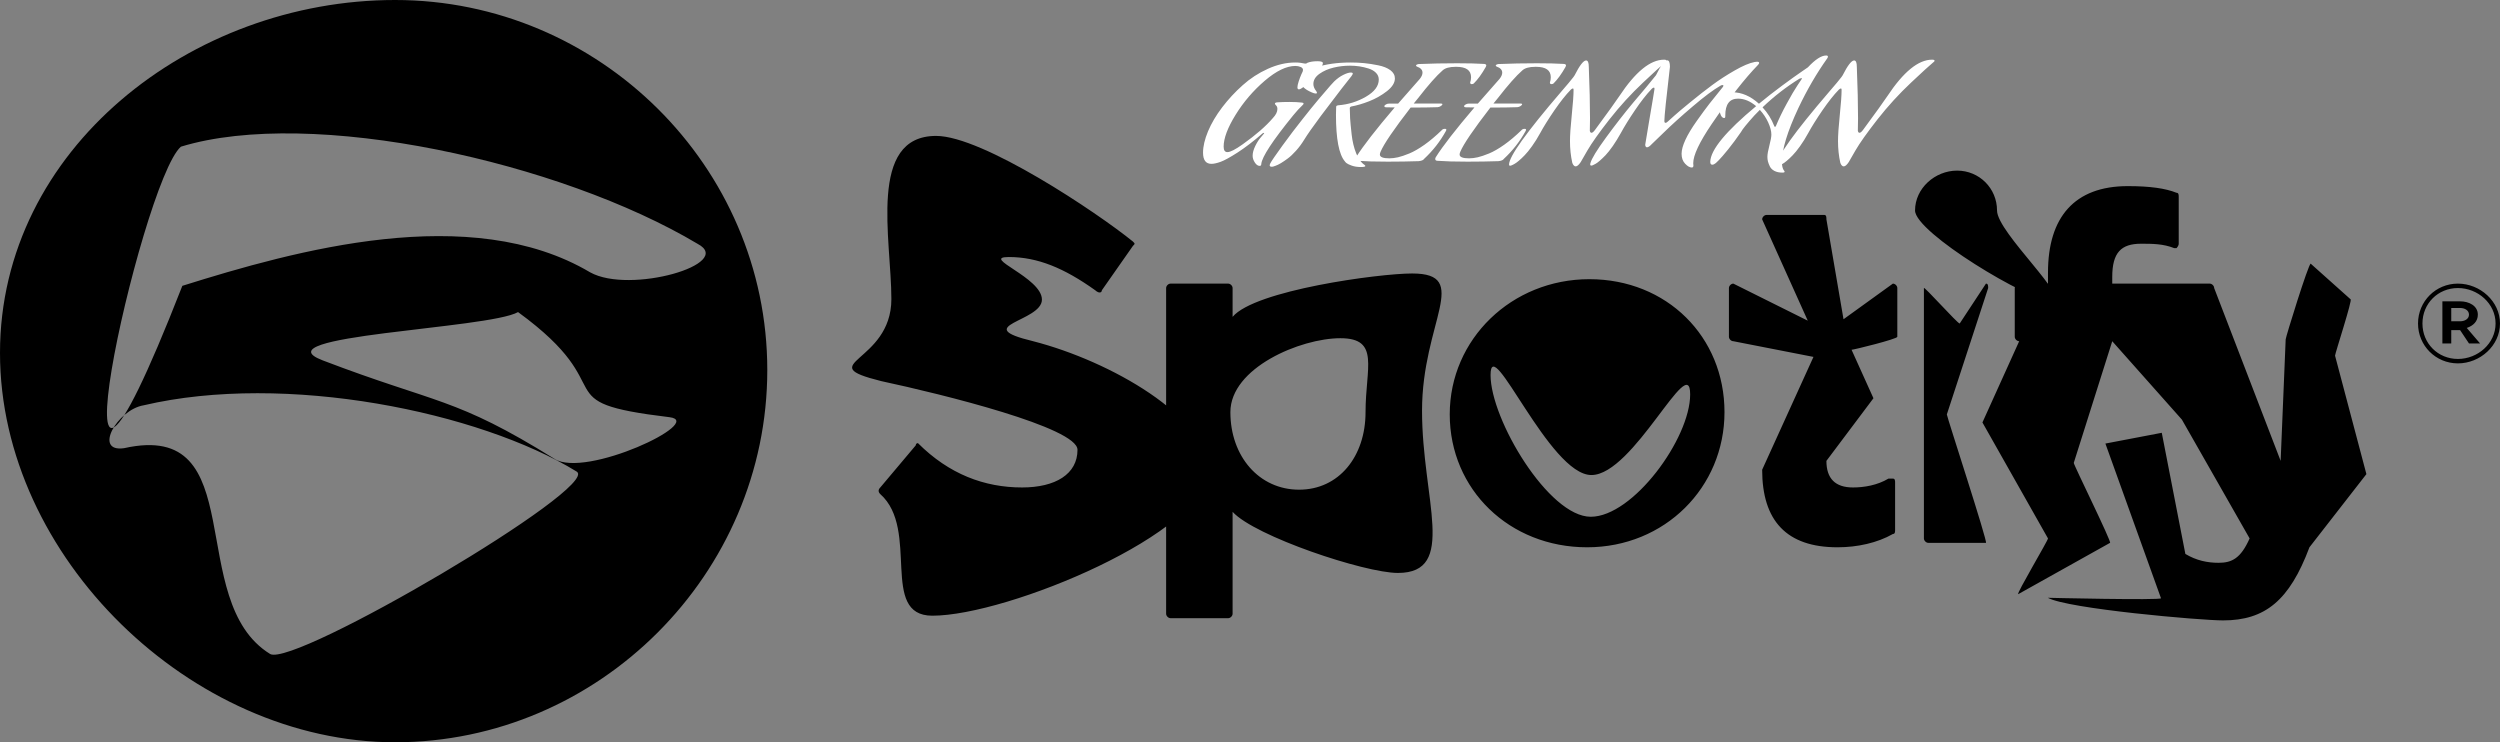<?xml version="1.0" encoding="utf-8"?>
<svg viewBox="-2.292 4 1128.292 335" width="1128.292px" height="335px" xmlns="http://www.w3.org/2000/svg">
  <rect x="-2.292" y="4" width="1128.292" height="335" fill="#808080" stroke="none"/>
  <path fill="currentColor" d="M -2.292 163.281 C -2.292 255.281 84 339 176 339 C 268 339 344 263 344 171 C 344 79 268 4 176 4 C 84 4 -2.292 71.281 -2.292 163.281 Z M 119.647 299.171 C 80.647 275.171 111.693 193.271 53.693 206.271 C 39.693 208.271 50.558 188.915 62.558 186.915 C 126.558 171.915 214.005 189.849 258.005 216.849 C 269.005 223.849 130.647 305.171 119.647 299.171 Z M 247.925 211.075 C 202.925 183.075 195.026 186.412 143.317 166.633 C 113.887 155.376 218.144 152.474 231.514 144.849 C 280.032 180.181 242.019 185.31 299.875 192.291 C 316.398 194.285 261.925 220.075 247.925 211.075 Z M 80 133 C 13.989 301.871 61.201 85.79 79.362 70.196 C 138.362 52.196 250.583 77.065 312.583 114.065 C 329.583 123.065 282.065 136.914 264.065 126.914 C 210.065 94.914 131 117 80 133 Z M 459 224 C 442 224 426 218 412 204 C 411 204 411 205 411 205 L 395 224 C 394 225 394 226 395 227 C 413 243 394.477 281.875 418.477 281.875 C 452.477 281.875 542.945 244.221 542.945 216.221 C 542.945 192.221 499 167 464 158 C 435 151 467.95 149.216 467.95 139.216 C 467.95 129.216 440 120 453 120 C 466 120 478 125 492 135 C 492 135 493 136 494 136 C 495 136 495 135 495 135 L 509 115 C 510 114 510 114 509 113 C 493 100 441.196 65.341 420.196 65.341 C 389.196 65.341 400 112 400 139 C 400 168 363.396 167.995 395.396 175.995 C 423.396 181.995 484 197 484 207 C 484 218 474 224 459 224 Z M 554 147 L 554 134 C 554 133 553 132 552 132 L 526 132 C 525 132 524 133 524 134 L 524 281 C 524 282 525 283 526 283 L 552 283 C 553 283 554 282 554 281 L 554 235 C 564 246 613.593 262.578 628.593 262.578 C 655.593 262.578 639.497 229.357 639.497 189.357 C 639.497 149.357 662.026 127.427 635.026 127.427 C 620.026 127.427 564 135 554 147 Z M 584 225 C 566 225 553 210 553 190 C 553 170 584.653 156.643 602.653 156.643 C 620.653 156.643 614 170 614 190 C 614 210 602 225 584 225 Z M 652 191 C 652 225 679 251 714 251 C 749 251 776 224 776 190 C 776 156 750 130 715 130 C 680 130 652 157 652 191 Z M 670.422 173.276 C 670.422 153.276 696.929 218.392 715.929 218.392 C 734.929 218.392 760.508 161.995 760.508 181.995 C 760.508 201.995 734.643 237.221 715.643 237.221 C 696.643 237.221 670.422 193.276 670.422 173.276 Z M 829.719 148.081 L 822 103 C 822 102 822 101 821 101 L 795 101 C 794 101 793 102 793 103 L 813.583 148.724 L 780 132 C 779 132 778 133 778 134 L 778 156 C 778 157 779 158 780 158 L 816.156 165.075 L 793 216 C 793 239 804 251 827 251 C 836 251 845 249 852 245 C 853 245 853 244 853 243 L 853 222 C 853 221 853 220 852 220 L 850 220 C 845 223 839 224 834 224 C 826 224 822 220 822 212 L 843.226 183.729 L 833.347 161.859 C 834.347 161.859 854 157 854 156 L 854 134 C 854 133 853 132 852 132 L 829.719 148.081 Z M 951 129 C 951 118 955 114 964 114 C 969 114 974 114 979 116 L 980 116 C 980 116 981 115 981 114 L 981 93 C 981 92 981 91 980 91 C 975 89 968 88 958 88 C 934 88 922 102 922 127 L 922 132 L 909 132 C 908 132 907 133 907 134 L 907 156 C 907 157 908 158 909 158 L 892.412 194.664 L 922 247 C 922 248 907.563 272.156 908.563 272.156 L 950 249 C 951 249 933.633 213.909 933.633 212.909 L 951 158 L 982.433 193.377 L 1013 247 C 1009 256 1005 258 999 258 C 994 258 989 257 984 254 L 973.352 199.326 L 947.91 204.186 L 973 274 C 973 275 920.899 273.784 921.899 273.784 C 930.899 278.784 991 284 1001 284 C 1020 284 1031 275 1040 251 L 1065.703 217.976 L 1051.552 164.518 C 1051.552 163.518 1059.558 139.075 1058.558 139.075 L 1040.563 122.995 C 1039.563 122.995 1029.271 156.156 1029.271 157.156 L 1027 212 L 997 134 C 997 133 996 132 995 132 L 951 132 L 951 129 Z M 882.151 150.01 C 881.151 150.01 866 133 866 134 L 866 247 C 866 248 867 249 868 249 L 894 249 C 895 249 876.347 192.04 876.347 191.04 L 895 134 C 895 133 895 132 894 132 L 882.151 150.01 Z M 862 99 C 862 109 913.453 139.87 923.453 139.87 C 933.453 139.87 899 109 899 99 C 899 89 891 81 881 81 C 871 81 862 89 862 99 Z M 1107 168 C 1117 168 1126 160 1126 150 C 1126 140 1117 132 1107 132 C 1097 132 1089 140 1089 150 C 1089 160 1097 168 1107 168 Z M 1107 134 C 1116 134 1124 141 1124 150 C 1124 159 1116 166 1107 166 C 1098 166 1091 159 1091 150 C 1091 141 1098 134 1107 134 Z M 1111 152 C 1114 151 1116 149 1116 146 C 1116 142 1112 140 1108 140 L 1100 140 L 1100 159 L 1104 159 L 1104 153 L 1108 153 L 1112 159 L 1117 159 L 1111 152 Z M 1108 143 C 1110 143 1112 144 1112 146 C 1112 148 1110 149 1108 149 L 1104 149 L 1104 143 L 1108 143 Z"/>
  <path d="M 554.446 35.196 C 551.199 40.816 549.529 44.399 549.436 45.946 C 549.436 46.213 549.353 46.346 549.186 46.346 C 548.906 46.346 548.653 46.096 548.426 45.596 C 548.199 45.103 548.086 44.613 548.086 44.126 C 548.086 43.473 548.226 42.746 548.506 41.946 C 548.786 41.146 549.076 40.513 549.376 40.046 L 549.796 39.346 C 549.856 39.266 549.886 39.199 549.886 39.146 C 549.886 39.106 549.866 39.086 549.826 39.086 L 549.656 39.176 C 548.236 40.909 546.936 42.313 545.756 43.386 C 544.569 44.459 543.683 45.146 543.096 45.446 C 542.503 45.746 542.019 45.896 541.646 45.896 C 540.773 45.896 540.336 45.073 540.336 43.426 C 540.336 42.066 540.596 40.503 541.116 38.736 C 541.643 36.976 542.379 35.219 543.326 33.466 C 544.279 31.706 545.346 30.086 546.526 28.606 C 547.699 27.119 549.013 25.916 550.466 24.996 C 551.926 24.069 553.356 23.606 554.756 23.606 C 555.056 23.606 555.323 23.629 555.556 23.676 C 555.789 23.723 555.969 23.766 556.096 23.806 C 556.229 23.839 556.306 23.856 556.326 23.856 C 556.453 23.856 556.563 23.793 556.656 23.666 C 557.069 23.439 557.593 23.326 558.226 23.326 C 558.786 23.326 559.066 23.466 559.066 23.746 C 559.066 24.233 558.529 25.316 557.456 26.996 C 556.383 28.676 555.669 29.516 555.316 29.516 C 555.163 29.516 555.086 29.366 555.086 29.066 C 555.086 28.766 555.153 28.326 555.286 27.746 C 555.419 27.173 555.556 26.666 555.696 26.226 C 555.836 25.786 555.906 25.576 555.906 25.596 C 555.939 25.443 555.956 25.329 555.956 25.256 C 555.956 24.956 555.829 24.733 555.576 24.586 C 555.329 24.439 555.056 24.366 554.756 24.366 C 553.376 24.366 551.783 25.453 549.976 27.626 C 548.176 29.799 546.656 32.299 545.416 35.126 C 544.176 37.953 543.556 40.283 543.556 42.116 C 543.556 42.916 543.753 43.316 544.146 43.316 C 544.593 43.316 545.386 42.746 546.526 41.606 C 548.593 39.539 550.169 37.609 551.256 35.816 C 551.723 35.123 551.956 34.459 551.956 33.826 C 551.956 33.493 551.889 33.236 551.756 33.056 C 551.629 32.876 551.566 32.749 551.566 32.676 C 551.566 32.489 551.696 32.386 551.956 32.366 C 552.516 32.313 553.139 32.286 553.826 32.286 C 554.613 32.286 555.276 32.333 555.816 32.426 C 555.969 32.446 556.046 32.519 556.046 32.646 C 556.046 32.759 555.979 32.893 555.846 33.046 C 555.433 33.586 554.966 34.303 554.446 35.196 ZM 562.509 45.366 C 561.576 43.853 561.109 40.426 561.109 35.086 L 561.139 33.376 C 561.139 33.263 561.166 33.179 561.219 33.126 C 561.279 33.073 561.336 33.046 561.389 33.046 L 561.469 33.016 C 563.023 32.849 564.466 32.219 565.799 31.126 C 567.133 30.033 567.799 28.776 567.799 27.356 C 567.799 26.796 567.656 26.306 567.369 25.886 C 567.076 25.466 566.693 25.149 566.219 24.936 C 565.746 24.723 565.259 24.563 564.759 24.456 C 564.266 24.356 563.776 24.306 563.289 24.306 C 562.436 24.306 561.589 24.446 560.749 24.726 C 559.909 25.006 559.169 25.463 558.529 26.096 C 557.896 26.729 557.579 27.476 557.579 28.336 C 557.579 28.863 557.729 29.386 558.029 29.906 C 558.103 30.093 558.139 30.213 558.139 30.266 C 558.139 30.379 558.083 30.436 557.969 30.436 C 557.803 30.436 557.589 30.353 557.329 30.186 C 556.169 29.493 555.589 28.663 555.589 27.696 C 555.589 26.423 556.369 25.423 557.929 24.696 C 559.489 23.969 561.323 23.606 563.429 23.606 C 564.143 23.606 564.839 23.653 565.519 23.746 C 566.199 23.839 566.933 23.999 567.719 24.226 C 568.499 24.446 569.129 24.803 569.609 25.296 C 570.083 25.796 570.319 26.399 570.319 27.106 C 570.319 28.059 569.906 28.993 569.079 29.906 C 568.246 30.819 567.326 31.556 566.319 32.116 C 565.313 32.676 564.359 33.069 563.459 33.296 C 563.333 33.389 563.269 33.493 563.269 33.606 C 563.269 34.273 563.286 35.033 563.319 35.886 C 563.359 36.733 563.439 37.916 563.559 39.436 C 563.679 40.963 563.913 42.336 564.259 43.556 C 564.606 44.776 565.039 45.629 565.559 46.116 C 565.653 46.209 565.699 46.293 565.699 46.366 C 565.699 46.519 565.466 46.596 564.999 46.596 C 564.459 46.596 563.983 46.493 563.569 46.286 C 563.163 46.079 562.889 45.893 562.749 45.726 C 562.609 45.559 562.529 45.439 562.509 45.366 Z M 556.149 40.576 C 555.763 41.469 555.336 42.279 554.869 43.006 C 554.403 43.739 553.973 44.309 553.579 44.716 C 553.186 45.129 552.823 45.476 552.489 45.756 C 552.149 46.036 551.876 46.223 551.669 46.316 L 551.389 46.456 C 551.283 46.509 551.173 46.536 551.059 46.536 C 550.853 46.536 550.749 46.416 550.749 46.176 L 550.829 45.836 C 551.016 45.316 551.656 43.996 552.749 41.876 C 553.843 39.756 554.876 37.839 555.849 36.126 C 556.743 34.519 557.606 33.019 558.439 31.626 C 559.266 30.239 559.866 29.256 560.239 28.676 L 560.829 27.776 C 561.296 27.143 561.773 26.659 562.259 26.326 C 562.746 25.986 563.136 25.816 563.429 25.816 C 563.636 25.816 563.739 25.893 563.739 26.046 C 563.739 26.153 563.666 26.346 563.519 26.626 C 563.386 26.853 562.866 27.783 561.959 29.416 C 561.059 31.049 559.986 33.036 558.739 35.376 C 557.499 37.723 556.636 39.456 556.149 40.576 ZM 576.981 33.436 C 575.827 33.489 574.541 33.516 573.121 33.516 L 572.781 33.516 C 570.154 38.296 568.587 41.536 568.081 43.236 C 568.007 43.456 567.971 43.659 567.971 43.846 C 567.971 44.406 568.464 44.686 569.451 44.686 C 569.864 44.686 570.314 44.609 570.801 44.456 C 571.281 44.296 571.871 44.016 572.571 43.616 C 573.271 43.209 574.061 42.569 574.941 41.696 C 575.821 40.816 576.717 39.753 577.631 38.506 C 577.744 38.299 577.911 38.196 578.131 38.196 C 578.284 38.196 578.361 38.269 578.361 38.416 C 578.361 38.456 578.341 38.533 578.301 38.646 C 577.407 40.939 576.267 42.993 574.881 44.806 C 574.774 45.066 574.494 45.233 574.041 45.306 C 572.514 45.379 570.901 45.416 569.201 45.416 C 567.261 45.416 565.694 45.353 564.501 45.226 C 564.274 45.206 564.161 45.073 564.161 44.826 C 564.161 44.679 564.197 44.533 564.271 44.386 C 565.337 41.993 567.344 38.359 570.291 33.486 L 569.031 33.466 C 568.791 33.466 568.671 33.389 568.671 33.236 C 568.671 33.089 568.751 32.956 568.911 32.836 C 569.064 32.709 569.227 32.646 569.401 32.646 L 570.821 32.646 L 574.211 27.216 C 574.491 26.716 574.631 26.259 574.631 25.846 C 574.631 25.566 574.571 25.323 574.451 25.116 C 574.331 24.909 574.204 24.769 574.071 24.696 L 573.881 24.586 C 573.707 24.493 573.621 24.389 573.621 24.276 C 573.621 24.203 573.654 24.139 573.721 24.086 C 573.787 24.026 573.857 23.986 573.931 23.966 L 574.041 23.946 C 575.967 23.833 577.967 23.776 580.041 23.776 C 581.754 23.776 583.134 23.823 584.181 23.916 C 584.461 23.916 584.601 24.036 584.601 24.276 C 584.601 24.336 584.574 24.439 584.521 24.586 C 583.901 26.133 583.274 27.346 582.641 28.226 C 582.547 28.319 582.444 28.366 582.331 28.366 C 582.164 28.366 582.081 28.246 582.081 28.006 C 582.174 27.646 582.221 27.263 582.221 26.856 C 582.221 25.323 581.454 24.556 579.921 24.556 L 579.811 24.556 C 578.857 24.556 578.177 24.819 577.771 25.346 C 576.817 26.519 575.547 28.543 573.961 31.416 C 573.774 31.736 573.541 32.139 573.261 32.626 L 577.461 32.626 C 577.647 32.626 577.741 32.679 577.741 32.786 C 577.741 32.899 577.661 33.033 577.501 33.186 C 577.341 33.333 577.167 33.416 576.981 33.436 ZM 589.44 33.436 C 588.287 33.489 587 33.516 585.58 33.516 L 585.24 33.516 C 582.613 38.296 581.047 41.536 580.54 43.236 C 580.467 43.456 580.43 43.659 580.43 43.846 C 580.43 44.406 580.923 44.686 581.91 44.686 C 582.323 44.686 582.773 44.609 583.26 44.456 C 583.74 44.296 584.33 44.016 585.03 43.616 C 585.73 43.209 586.52 42.569 587.4 41.696 C 588.28 40.816 589.177 39.753 590.09 38.506 C 590.203 38.299 590.37 38.196 590.59 38.196 C 590.743 38.196 590.82 38.269 590.82 38.416 C 590.82 38.456 590.8 38.533 590.76 38.646 C 589.867 40.939 588.727 42.993 587.34 44.806 C 587.233 45.066 586.953 45.233 586.5 45.306 C 584.973 45.379 583.36 45.416 581.66 45.416 C 579.72 45.416 578.153 45.353 576.96 45.226 C 576.733 45.206 576.62 45.073 576.62 44.826 C 576.62 44.679 576.657 44.533 576.73 44.386 C 577.797 41.993 579.803 38.359 582.75 33.486 L 581.49 33.466 C 581.25 33.466 581.13 33.389 581.13 33.236 C 581.13 33.089 581.21 32.956 581.37 32.836 C 581.523 32.709 581.687 32.646 581.86 32.646 L 583.28 32.646 L 586.67 27.216 C 586.95 26.716 587.09 26.259 587.09 25.846 C 587.09 25.566 587.03 25.323 586.91 25.116 C 586.79 24.909 586.663 24.769 586.53 24.696 L 586.34 24.586 C 586.167 24.493 586.08 24.389 586.08 24.276 C 586.08 24.203 586.113 24.139 586.18 24.086 C 586.247 24.026 586.317 23.986 586.39 23.966 L 586.5 23.946 C 588.427 23.833 590.427 23.776 592.5 23.776 C 594.213 23.776 595.593 23.823 596.64 23.916 C 596.92 23.916 597.06 24.036 597.06 24.276 C 597.06 24.336 597.033 24.439 596.98 24.586 C 596.36 26.133 595.733 27.346 595.1 28.226 C 595.007 28.319 594.903 28.366 594.79 28.366 C 594.623 28.366 594.54 28.246 594.54 28.006 C 594.633 27.646 594.68 27.263 594.68 26.856 C 594.68 25.323 593.913 24.556 592.38 24.556 L 592.27 24.556 C 591.317 24.556 590.637 24.819 590.23 25.346 C 589.277 26.519 588.007 28.543 586.42 31.416 C 586.233 31.736 586 32.139 585.72 32.626 L 589.92 32.626 C 590.107 32.626 590.2 32.679 590.2 32.786 C 590.2 32.899 590.12 33.033 589.96 33.186 C 589.8 33.333 589.627 33.416 589.44 33.436 ZM 609.099 28.026 C 607.233 30.493 605.486 33.183 603.859 36.096 C 602.239 39.009 601.083 41.306 600.389 42.986 L 599.359 45.506 C 599.059 46.139 598.796 46.456 598.569 46.456 C 598.456 46.456 598.359 46.389 598.279 46.256 C 598.193 46.129 598.133 45.999 598.099 45.866 L 598.039 45.666 C 597.799 44.159 597.679 42.573 597.679 40.906 C 597.679 39.586 597.773 37.659 597.959 35.126 C 598.146 32.599 598.239 30.756 598.239 29.596 C 598.239 29.409 598.199 29.316 598.119 29.316 C 598.086 29.316 598.036 29.346 597.969 29.406 C 597.903 29.459 597.853 29.513 597.819 29.566 L 597.759 29.656 C 597.033 30.703 596.196 32.189 595.249 34.116 C 594.309 36.049 593.569 37.716 593.029 39.116 C 592.616 40.183 592.189 41.146 591.749 42.006 C 591.316 42.859 590.929 43.529 590.589 44.016 C 590.256 44.503 589.949 44.909 589.669 45.236 C 589.389 45.563 589.173 45.783 589.019 45.896 L 588.799 46.066 C 588.573 46.233 588.413 46.316 588.319 46.316 C 588.213 46.316 588.159 46.223 588.159 46.036 C 588.159 44.283 590.856 38.979 596.249 30.126 C 596.696 29.399 597.103 28.729 597.469 28.116 C 597.829 27.496 598.076 27.066 598.209 26.826 L 598.399 26.436 C 599.186 24.249 599.786 23.156 600.199 23.156 C 600.479 23.156 600.619 23.623 600.619 24.556 C 600.746 29.056 600.809 32.836 600.809 35.896 C 600.809 37.223 600.799 38.129 600.779 38.616 C 600.819 38.916 600.906 39.066 601.039 39.066 C 601.186 39.066 601.373 38.849 601.599 38.416 C 603.593 34.609 604.853 32.146 605.379 31.026 C 607.899 25.666 610.233 22.986 612.379 22.986 C 612.639 22.986 612.769 23.063 612.769 23.216 C 612.769 23.329 612.676 23.479 612.489 23.666 C 612.003 24.226 610.873 25.679 609.099 28.026 ZM 626.989 24.246 C 626.022 25.646 624.939 27.419 623.739 29.566 C 622.545 31.713 621.595 33.516 620.889 34.976 L 619.819 37.156 C 617.899 41.149 616.939 44.016 616.939 45.756 C 616.939 45.789 616.942 45.863 616.949 45.976 C 616.962 46.089 616.969 46.183 616.969 46.256 C 616.969 46.556 616.885 46.706 616.719 46.706 C 616.399 46.706 616.052 46.429 615.679 45.876 C 615.305 45.329 615.119 44.599 615.119 43.686 C 615.119 42.846 615.319 41.819 615.719 40.606 C 616.119 39.393 616.712 38.006 617.499 36.446 C 618.285 34.886 618.942 33.629 619.469 32.676 C 620.002 31.723 620.709 30.483 621.589 28.956 C 621.642 28.843 621.669 28.759 621.669 28.706 C 621.635 28.613 621.589 28.566 621.529 28.566 C 621.415 28.566 621.305 28.613 621.199 28.706 C 620.092 29.599 618.645 31.119 616.859 33.266 C 615.065 35.413 613.552 37.336 612.319 39.036 L 610.439 41.586 C 610.145 42.033 609.905 42.256 609.719 42.256 C 609.659 42.256 609.612 42.236 609.579 42.196 C 609.539 42.163 609.509 42.113 609.489 42.046 C 609.469 41.979 609.455 41.919 609.449 41.866 C 609.442 41.806 609.439 41.759 609.439 41.726 L 609.439 41.666 C 609.565 40.506 609.755 38.893 610.009 36.826 C 610.262 34.753 610.472 33.006 610.639 31.586 C 610.805 30.166 610.889 29.439 610.889 29.406 C 610.889 29.219 610.852 29.126 610.779 29.126 C 610.739 29.126 610.689 29.153 610.629 29.206 C 610.562 29.259 610.509 29.316 610.469 29.376 L 610.419 29.456 C 609.612 30.649 608.752 32.196 607.839 34.096 C 606.925 35.989 606.189 37.663 605.629 39.116 C 605.215 40.163 604.795 41.119 604.369 41.986 C 603.935 42.853 603.555 43.526 603.229 44.006 C 602.902 44.479 602.605 44.879 602.339 45.206 C 602.065 45.533 601.855 45.753 601.709 45.866 L 601.479 46.036 C 601.279 46.203 601.122 46.286 601.009 46.286 C 600.895 46.286 600.839 46.193 600.839 46.006 L 600.869 45.756 C 601.055 44.763 601.872 42.876 603.319 40.096 C 604.765 37.316 606.169 34.779 607.529 32.486 L 609.579 29.066 L 611.119 26.406 C 611.879 24.219 612.465 23.126 612.879 23.126 C 613.159 23.126 613.299 23.603 613.299 24.556 C 612.719 31.503 612.429 35.469 612.429 36.456 C 612.429 36.736 612.485 36.876 612.599 36.876 C 612.712 36.876 612.842 36.773 612.989 36.566 C 613.235 36.253 613.572 35.826 613.999 35.286 C 614.425 34.739 615.245 33.766 616.459 32.366 C 617.672 30.966 618.815 29.706 619.889 28.586 C 620.962 27.466 622.135 26.393 623.409 25.366 C 624.675 24.339 625.719 23.716 626.539 23.496 C 626.725 23.456 626.849 23.436 626.909 23.436 C 627.129 23.436 627.239 23.519 627.239 23.686 C 627.239 23.839 627.155 24.026 626.989 24.246 ZM 623.94 31.556 C 622.613 31.556 621.95 32.789 621.95 35.256 L 621.95 35.446 C 621.95 35.693 621.893 35.816 621.78 35.816 C 621.5 35.816 621.29 35.479 621.15 34.806 C 621.01 34.133 620.94 33.563 620.94 33.096 C 620.94 32.329 621.113 31.649 621.46 31.056 C 621.806 30.456 622.343 30.156 623.07 30.156 C 624.51 30.156 625.89 30.996 627.21 32.676 C 628.33 31.369 629.53 30.049 630.81 28.716 C 632.09 27.383 633.083 26.379 633.79 25.706 L 634.86 24.666 C 636.013 22.933 636.963 22.066 637.71 22.066 C 637.896 22.066 637.99 22.149 637.99 22.316 C 637.99 22.429 637.953 22.559 637.88 22.706 C 636.24 25.939 634.736 29.579 633.37 33.626 C 631.656 38.779 630.8 42.729 630.8 45.476 C 630.8 46.336 630.903 46.959 631.11 47.346 C 631.183 47.439 631.22 47.533 631.22 47.626 C 631.22 47.759 631.106 47.826 630.88 47.826 C 630.38 47.826 629.96 47.699 629.62 47.446 C 629.286 47.193 629.05 46.863 628.91 46.456 C 628.77 46.043 628.67 45.673 628.61 45.346 C 628.556 45.019 628.53 44.689 628.53 44.356 C 628.53 43.796 628.633 42.966 628.84 41.866 C 629.046 40.759 629.15 39.956 629.15 39.456 C 629.15 38.709 628.986 37.826 628.66 36.806 C 628.333 35.793 627.896 34.866 627.35 34.026 C 626.756 34.846 626.213 35.666 625.72 36.486 C 625.22 37.306 624.87 37.913 624.67 38.306 L 624.39 38.926 C 623.716 40.306 623.053 41.566 622.4 42.706 C 621.746 43.839 621.26 44.633 620.94 45.086 L 620.47 45.726 C 620.263 45.966 620.076 46.086 619.91 46.086 C 619.703 46.086 619.6 45.873 619.6 45.446 C 619.653 42.813 622.043 38.733 626.77 33.206 C 625.85 32.106 624.906 31.556 623.94 31.556 Z M 633.85 27.046 L 633.54 27.166 C 631.486 28.953 629.563 31.053 627.77 33.466 C 628.556 34.659 629.163 36.019 629.59 37.546 C 629.65 37.719 629.696 37.806 629.73 37.806 L 629.87 37.546 C 630.336 35.959 630.903 34.313 631.57 32.606 C 632.23 30.899 632.776 29.589 633.21 28.676 L 633.85 27.326 C 633.903 27.219 633.93 27.146 633.93 27.106 C 633.93 27.066 633.903 27.046 633.85 27.046 ZM 650.985 28.026 C 649.118 30.493 647.372 33.183 645.745 36.096 C 644.125 39.009 642.968 41.306 642.275 42.986 L 641.245 45.506 C 640.945 46.139 640.682 46.456 640.455 46.456 C 640.342 46.456 640.245 46.389 640.165 46.256 C 640.078 46.129 640.018 45.999 639.985 45.866 L 639.925 45.666 C 639.685 44.159 639.565 42.573 639.565 40.906 C 639.565 39.586 639.658 37.659 639.845 35.126 C 640.032 32.599 640.125 30.756 640.125 29.596 C 640.125 29.409 640.085 29.316 640.005 29.316 C 639.972 29.316 639.922 29.346 639.855 29.406 C 639.788 29.459 639.738 29.513 639.705 29.566 L 639.645 29.656 C 638.918 30.703 638.082 32.189 637.135 34.116 C 636.195 36.049 635.455 37.716 634.915 39.116 C 634.502 40.183 634.075 41.146 633.635 42.006 C 633.202 42.859 632.815 43.529 632.475 44.016 C 632.142 44.503 631.835 44.909 631.555 45.236 C 631.275 45.563 631.058 45.783 630.905 45.896 L 630.685 46.066 C 630.458 46.233 630.298 46.316 630.205 46.316 C 630.098 46.316 630.045 46.223 630.045 46.036 C 630.045 44.283 632.742 38.979 638.135 30.126 C 638.582 29.399 638.988 28.729 639.355 28.116 C 639.715 27.496 639.962 27.066 640.095 26.826 L 640.285 26.436 C 641.072 24.249 641.672 23.156 642.085 23.156 C 642.365 23.156 642.505 23.623 642.505 24.556 C 642.632 29.056 642.695 32.836 642.695 35.896 C 642.695 37.223 642.685 38.129 642.665 38.616 C 642.705 38.916 642.792 39.066 642.925 39.066 C 643.072 39.066 643.258 38.849 643.485 38.416 C 645.478 34.609 646.738 32.146 647.265 31.026 C 649.785 25.666 652.118 22.986 654.265 22.986 C 654.525 22.986 654.655 23.063 654.655 23.216 C 654.655 23.329 654.562 23.479 654.375 23.666 C 653.888 24.226 652.758 25.679 650.985 28.026 Z" transform="matrix(2.888, 0, 0, 2.052, -1019.83, -16.234)" style="fill: rgb(255, 255, 255); white-space: pre;"/>
</svg>